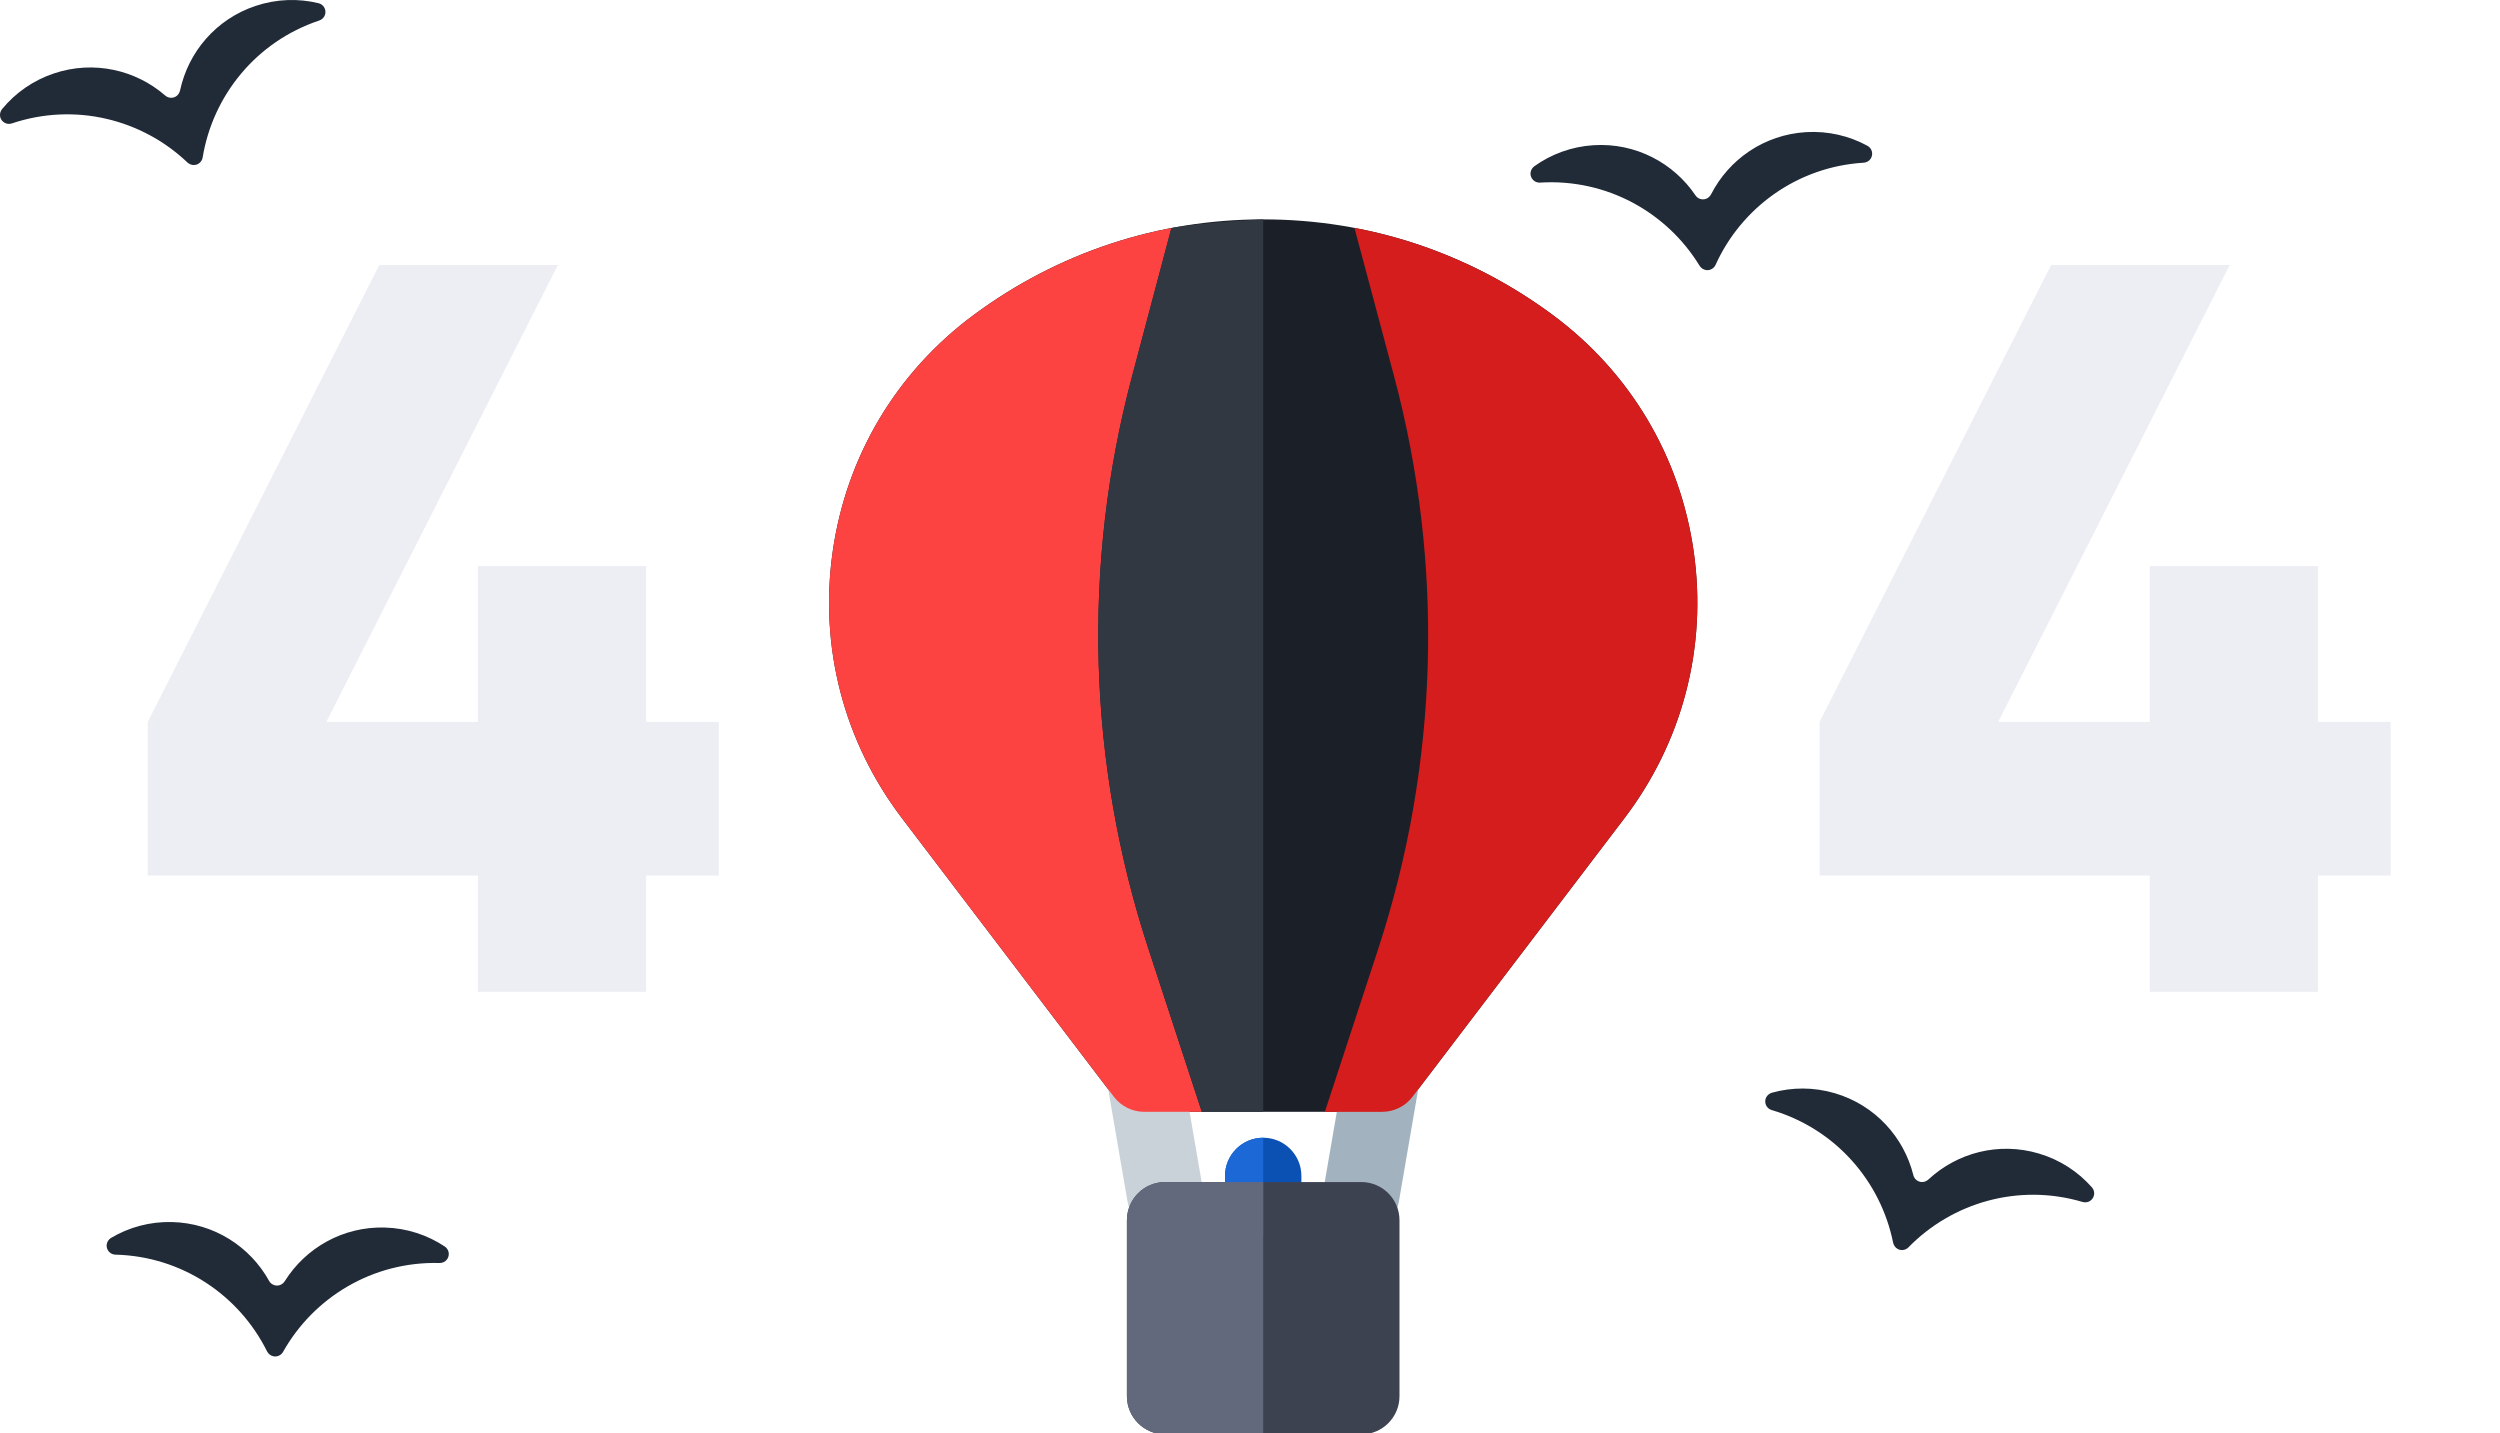 <svg width="1036" height="594" viewBox="0 0 1036 594" fill="none" xmlns="http://www.w3.org/2000/svg">
<g clip-path="url(#clip0_447_500)">
<g clip-path="url(#clip1_447_500)">
<path d="M701.881 228.603C696.258 189.1 675.505 154.264 643.443 130.509C608.475 104.603 566.989 90.908 523.47 90.908C479.951 90.908 438.464 104.603 403.497 130.51C371.437 154.264 350.683 189.1 345.059 228.603C339.436 268.106 349.644 307.35 373.802 339.105L461.587 454.501C464.58 458.435 469.239 460.744 474.182 460.744H572.759C577.702 460.744 582.361 458.435 585.354 454.501L673.14 339.105C697.296 307.35 707.504 268.106 701.881 228.603Z" fill="#1B2028"/>
<path d="M564.143 510.944C563.251 510.944 562.349 510.868 561.44 510.712C552.827 509.231 547.045 501.045 548.527 492.433L557.162 442.238C558.644 433.624 566.833 427.843 575.441 429.324C584.054 430.805 589.837 438.991 588.355 447.603L579.719 497.798C578.394 505.505 571.705 510.944 564.143 510.944Z" fill="#A2B3BF"/>
<path d="M523.47 511.785C514.73 511.785 507.645 504.7 507.645 495.959V487.3C507.645 478.559 514.73 471.474 523.47 471.474C532.21 471.474 539.296 478.559 539.296 487.3V495.959C539.296 504.699 532.21 511.785 523.47 511.785Z" fill="#0B51B4"/>
<path d="M482.799 510.944C475.237 510.944 468.548 505.505 467.221 497.799L458.587 447.604C457.105 438.99 462.887 430.807 471.501 429.325C480.117 427.845 488.298 433.626 489.78 442.239L498.414 492.434C499.896 501.048 494.114 509.231 485.5 510.713C484.594 510.868 483.69 510.944 482.799 510.944Z" fill="#C9D2D9"/>
<path d="M564.124 489.841H482.818C474.077 489.841 466.992 496.926 466.992 505.666V578.574C466.992 587.315 474.077 594.4 482.818 594.4H564.124C572.864 594.4 579.949 587.315 579.949 578.574V505.666C579.948 496.927 572.863 489.841 564.124 489.841Z" fill="#3D4251"/>
<path d="M523.47 511.785C514.73 511.785 507.645 504.7 507.645 495.959V487.3C507.645 478.559 514.73 471.474 523.47 471.474V511.785Z" fill="#1B68D6"/>
<path d="M523.47 489.841H482.818C474.077 489.841 466.992 496.926 466.992 505.666V578.574C466.992 587.315 474.077 594.4 482.818 594.4H523.47V489.841Z" fill="#63697D"/>
<path d="M469.074 156.14L485.437 94.487C455.939 100.106 428.102 112.28 403.497 130.51C371.437 154.264 350.683 189.1 345.059 228.603C339.436 268.106 349.644 307.349 373.802 339.105L461.587 454.501C464.58 458.435 469.239 460.744 474.182 460.744H498.033L475.836 392.974C450.738 316.344 448.388 234.079 469.074 156.14Z" fill="#FD4242"/>
<path d="M701.881 228.603C696.258 189.1 675.505 154.264 643.443 130.509C618.778 112.235 590.865 100.047 561.288 94.445L577.689 155.829C598.565 233.962 596.277 316.477 571.103 393.334L549.023 460.745H572.756C577.7 460.745 582.359 458.436 585.352 454.502L673.137 339.106C697.296 307.35 707.504 268.106 701.881 228.603Z" fill="#D61D1D"/>
<path d="M523.471 90.908C523.471 90.908 497.86 92.121 485.437 94.487L469.073 156.14C448.387 234.079 450.737 316.345 475.836 392.977L498.033 460.746H523.47L523.471 90.908Z" fill="#323842"/>
</g>
<path d="M297.879 299.135V362.812H267.762V411H198.061V362.812H61.242V299.135L157.187 109.825H231.19L135.245 299.135H198.061V234.598H267.762V299.135H297.879Z" fill="#ECEEF3"/>
<path d="M990.68 299.135V362.812H960.563V411H890.862V362.812H754.043V299.135L849.989 109.825H923.992L828.046 299.135H890.862V234.598H960.563V299.135H990.68Z" fill="#ECEEF3"/>
<path d="M80.833 68.354C82.476 68.108 83.723 66.838 83.983 65.252C88.169 39.718 106.012 17.297 132.27 8.506L132.299 8.496C133.455 8.11 134.382 7.198 134.713 6.025C135.323 3.871 134.014 1.814 132.008 1.328C123.649 -0.698 114.638 -0.472 105.88 2.461C89.443 7.963 78.033 21.61 74.639 37.403C74.415 38.446 73.83 39.4 72.921 39.96C71.485 40.844 69.7 40.66 68.482 39.601C56.247 28.965 38.857 24.899 22.368 30.419C13.653 33.337 6.352 38.544 0.91 45.147C-0.074 46.341 -0.304 48.027 0.437 49.386C1.314 50.994 3.203 51.717 4.904 51.146C4.919 51.141 4.934 51.136 4.949 51.131C31.166 42.354 58.879 49.473 77.611 67.273C78.474 68.092 79.656 68.531 80.833 68.354Z" fill="#212A37"/>
<path d="M113.284 562.047C114.913 562.377 116.519 561.61 117.306 560.209C129.979 537.646 154.42 522.675 182.102 523.389L182.133 523.39C183.351 523.422 184.535 522.881 185.248 521.893C186.558 520.076 186.032 517.697 184.313 516.554C177.152 511.794 168.606 508.926 159.373 508.688C142.044 508.241 126.651 517.165 118.057 530.845C117.49 531.748 116.613 532.446 115.568 532.661C113.916 533.001 112.302 532.218 111.519 530.806C103.663 516.63 88.712 506.865 71.329 506.417C62.141 506.18 53.498 508.578 46.125 512.923C44.791 513.709 43.998 515.214 44.229 516.744C44.503 518.555 46.03 519.88 47.824 519.925C47.84 519.925 47.855 519.925 47.871 519.926C75.511 520.639 99.116 536.801 110.627 559.93C111.157 560.995 112.118 561.811 113.284 562.047Z" fill="#212A37"/>
<path d="M786.509 517.626C787.996 518.366 789.746 518.041 790.87 516.89C808.954 498.374 836.44 490.235 862.994 498.084L863.023 498.093C864.192 498.439 865.475 498.223 866.42 497.453C868.156 496.037 868.264 493.603 866.9 492.054C861.215 485.604 853.704 480.624 844.847 478.006C828.224 473.092 811.045 477.731 799.2 488.722C798.418 489.447 797.391 489.894 796.326 489.832C794.642 489.733 793.285 488.559 792.895 486.993C788.978 471.268 777.066 457.969 760.391 453.04C751.577 450.434 742.608 450.516 734.36 452.805C732.868 453.219 731.713 454.468 731.54 456.006C731.335 457.826 732.467 459.5 734.188 460.008C734.204 460.012 734.219 460.017 734.234 460.021C760.747 467.859 779.362 489.576 784.491 514.894C784.727 516.059 785.443 517.096 786.509 517.626Z" fill="#212A37"/>
<path d="M707.088 111.932C708.739 112.119 710.272 111.215 710.934 109.75C721.591 86.169 744.633 69.127 772.273 67.427L772.303 67.425C773.52 67.351 774.651 66.71 775.275 65.663C776.422 63.739 775.691 61.414 773.879 60.426C766.329 56.307 757.567 54.195 748.348 54.762C731.045 55.826 716.49 66.057 709.122 80.433C708.635 81.382 707.823 82.153 706.8 82.459C705.184 82.941 703.507 82.302 702.605 80.964C693.542 67.526 677.797 59.1 660.441 60.168C651.267 60.732 642.866 63.874 635.9 68.844C634.639 69.743 633.981 71.312 634.344 72.816C634.775 74.596 636.412 75.783 638.203 75.671C638.219 75.67 638.235 75.669 638.251 75.669C665.847 73.972 690.772 88.016 704.256 110.054C704.877 111.069 705.905 111.798 707.088 111.932Z" fill="#212A37"/>
</g>
<defs>
<clipPath id="clip0_447_500">
<rect width="1036" height="594" fill="white"/>
</clipPath>
<clipPath id="clip1_447_500">
<rect width="503.491" height="503.491" fill="white" transform="translate(271.725 90.908)"/>
</clipPath>
</defs>
</svg>
